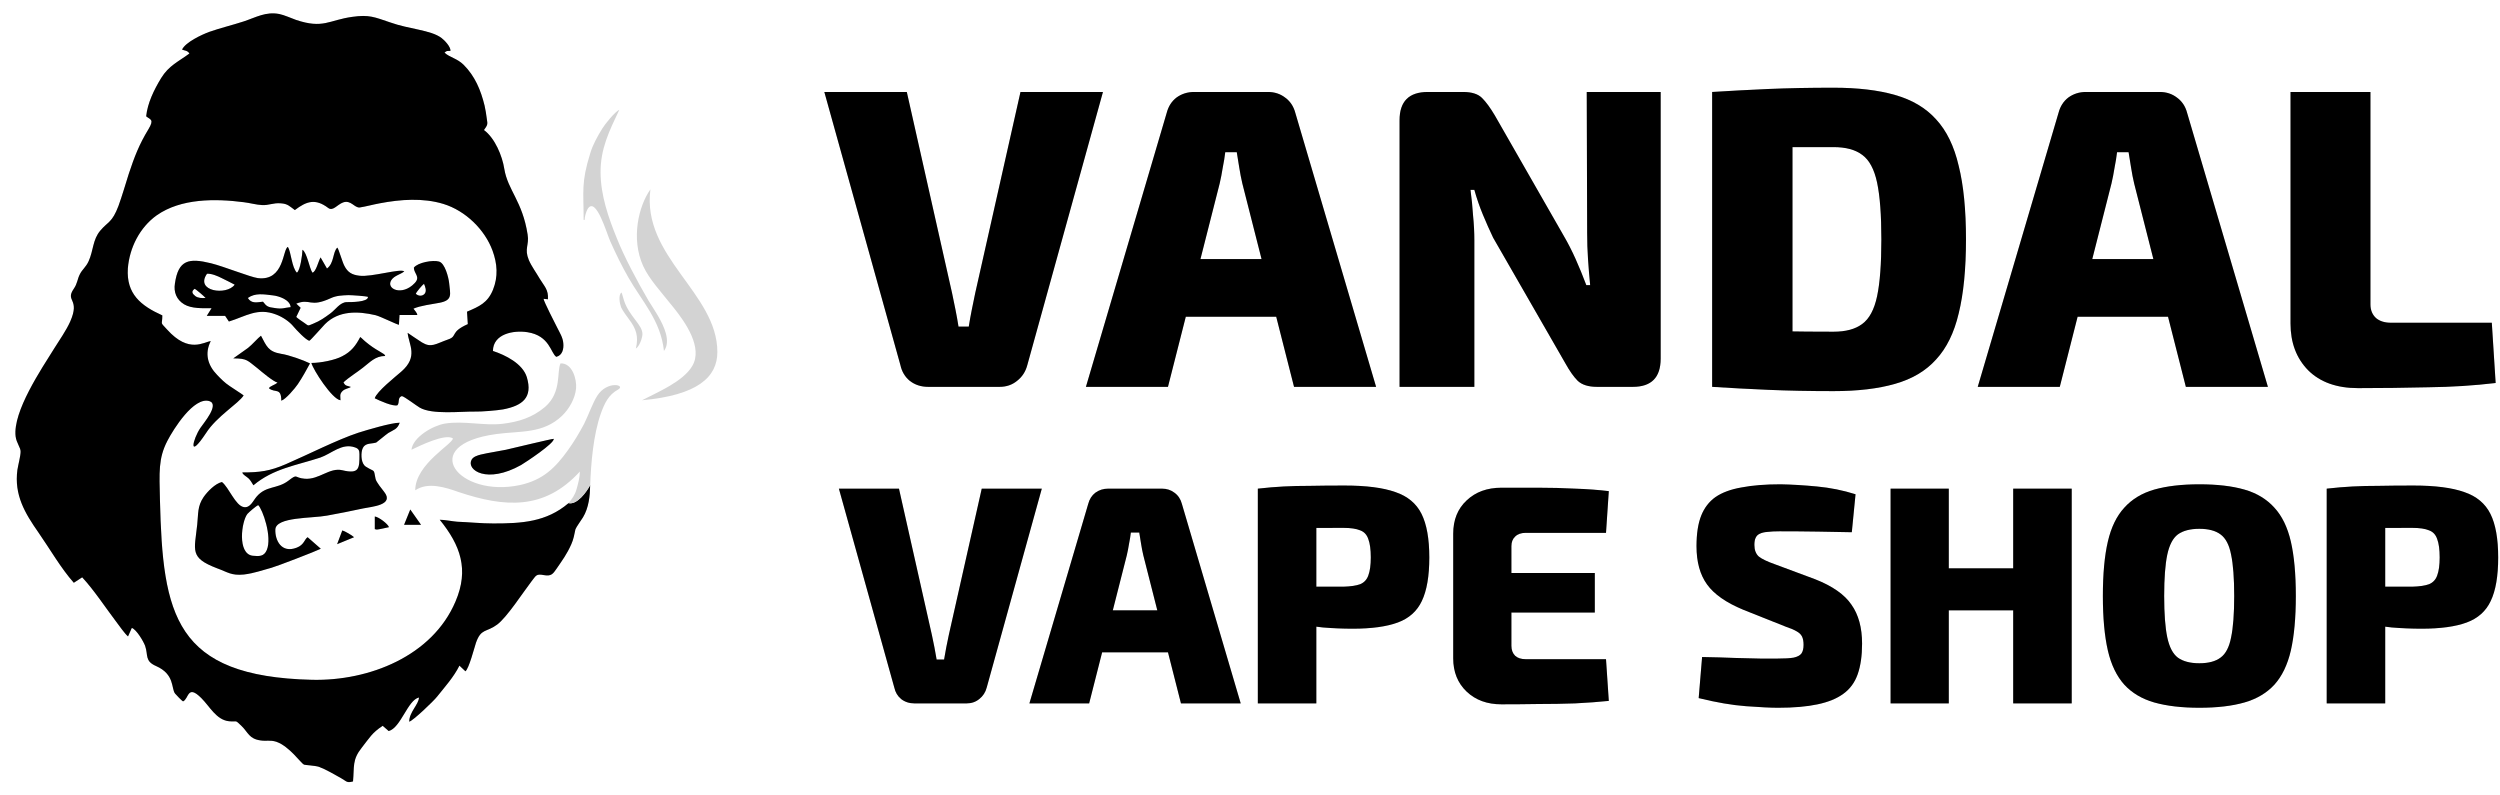 <svg width="176" height="56" viewBox="0 0 176 56" fill="none" xmlns="http://www.w3.org/2000/svg">
<path fill-rule="evenodd" clip-rule="evenodd" d="M41.551 34.15C41.302 34.596 40.647 35.561 40.022 35.424C38.461 36.753 36.728 36.852 34.732 36.852C33.862 36.852 33.034 36.76 32.179 36.729C31.814 36.698 31.295 36.591 30.958 36.591C32.417 38.387 33.034 40.091 32.067 42.348C30.439 46.186 25.991 47.951 21.965 47.859C12.269 47.627 11.459 43.282 11.26 35.193C11.216 33.247 11.138 32.282 11.783 31.036C12.211 30.208 13.651 27.908 14.739 28.238C15.483 28.468 14.304 29.82 14.108 30.126C13.573 30.921 13.214 32.431 14.5 30.495C15.256 29.306 16.793 28.413 17.152 27.838C17.026 27.731 16.381 27.332 16.17 27.178C15.819 26.948 15.566 26.687 15.286 26.395C14.627 25.72 14.388 24.89 14.837 24.015C14.36 24.061 13.308 24.921 11.764 23.201C11.231 22.618 11.428 22.925 11.428 22.204C9.898 21.513 8.888 20.684 9 18.903C9.112 17.46 9.828 16.017 11.034 15.157C12.746 13.96 15.146 13.975 17.166 14.236C17.572 14.282 18.049 14.42 18.443 14.436C18.92 14.467 19.243 14.267 19.762 14.313C20.267 14.344 20.393 14.528 20.757 14.789C21.585 14.16 22.203 13.96 23.101 14.636C23.437 14.897 23.732 14.406 24.152 14.252C24.714 14.053 24.952 14.651 25.331 14.605C25.738 14.544 26.299 14.39 26.734 14.313C28.179 14.037 29.778 13.914 31.224 14.359C32.767 14.835 34.127 16.155 34.675 17.645C35.011 18.566 35.081 19.471 34.703 20.408C34.323 21.329 33.734 21.575 32.878 21.943L32.934 22.818C31.657 23.386 32.233 23.663 31.559 23.893C30.647 24.215 30.367 24.507 29.707 24.108C29.567 24.031 28.725 23.447 28.697 23.432C28.782 24.277 29.469 25.106 28.248 26.165C27.827 26.533 26.523 27.562 26.382 28.038C26.718 28.207 27.672 28.636 27.981 28.529C28.149 28.329 27.967 27.992 28.29 27.884C28.473 27.915 29.314 28.56 29.553 28.698C30.423 29.204 32.443 28.959 33.439 28.974C33.874 28.989 34.982 28.897 35.417 28.821C36.778 28.56 37.522 27.992 37.087 26.549C36.792 25.597 35.586 24.998 34.702 24.707C34.716 23.509 36.133 23.233 37.129 23.386C38.715 23.632 38.771 24.876 39.164 25.121C39.599 25.014 39.697 24.553 39.655 24.154C39.627 23.77 39.402 23.416 39.234 23.079C39.093 22.803 38.28 21.221 38.266 21.037L38.575 21.068C38.616 20.393 38.336 20.178 37.999 19.625C37.761 19.211 37.41 18.735 37.228 18.305C36.892 17.491 37.27 17.261 37.144 16.509C36.779 14.16 35.754 13.407 35.502 11.888C35.362 10.981 34.843 9.723 34.071 9.155C34.31 8.801 34.352 8.801 34.268 8.341C34.226 8.034 34.184 7.727 34.114 7.435C33.847 6.345 33.44 5.363 32.641 4.564C32.178 4.104 31.645 4.042 31.294 3.705C31.476 3.551 31.448 3.598 31.715 3.582C31.729 3.29 31.308 2.845 31.083 2.676C30.339 2.108 28.81 2.062 27.45 1.571C26.355 1.202 25.99 1.018 24.798 1.187C23.142 1.417 22.763 2.046 20.841 1.402C20.505 1.279 19.985 1.049 19.663 0.987C18.709 0.803 18.035 1.218 17.151 1.51C16.352 1.771 15.51 1.97 14.724 2.247C14.191 2.446 13.069 2.968 12.816 3.49C12.97 3.567 13.195 3.536 13.335 3.767C12.549 4.35 11.89 4.611 11.342 5.501C10.838 6.331 10.389 7.251 10.29 8.188C10.585 8.434 10.88 8.388 10.444 9.109C9.799 10.168 9.462 11.043 9.07 12.226C8.831 12.978 8.607 13.761 8.34 14.498C7.891 15.68 7.61 15.587 7.063 16.233C6.516 16.877 6.586 17.629 6.235 18.398C6.053 18.797 5.786 18.981 5.632 19.288C5.435 19.656 5.464 19.948 5.183 20.347C4.579 21.238 5.66 21.008 4.944 22.635C4.664 23.264 4.187 23.939 3.822 24.523C2.924 25.966 0.89 28.975 1.1 30.725C1.156 31.186 1.465 31.524 1.451 31.8C1.451 32.092 1.282 32.721 1.226 33.074C0.988 34.84 1.745 36.114 2.713 37.496C3.513 38.648 4.285 39.999 5.197 41.027L5.786 40.643C6.614 41.533 7.428 42.777 8.185 43.775C8.382 44.036 8.789 44.619 9.013 44.803L9.28 44.204C9.603 44.312 10.107 45.156 10.22 45.479C10.444 46.139 10.178 46.538 10.991 46.891C12.31 47.475 12.044 48.457 12.324 48.826C12.366 48.887 12.829 49.363 12.886 49.378C13.306 49.194 13.18 48.15 14.176 49.148C14.765 49.731 15.228 50.684 16.126 50.776C16.757 50.837 16.505 50.638 16.995 51.098C17.473 51.558 17.529 52.019 18.356 52.127C18.749 52.188 19.016 52.081 19.451 52.219C20.377 52.541 21.176 53.723 21.401 53.831C21.457 53.861 22.159 53.892 22.453 53.984C22.986 54.184 23.506 54.506 24.011 54.782C24.417 55.012 24.403 55.135 24.852 55.012C24.95 53.969 24.782 53.492 25.47 52.633C26.003 51.958 26.186 51.589 26.943 51.097L27.364 51.466C28.22 51.236 28.697 49.286 29.496 49.102C29.482 49.593 28.809 50.13 28.809 50.806C29.076 50.744 30.535 49.347 30.773 49.04C31.334 48.334 31.938 47.673 32.344 46.86L32.766 47.259C33.018 47.059 33.383 45.631 33.509 45.248C33.874 44.219 34.225 44.542 34.996 43.973C35.684 43.467 36.834 41.686 37.424 40.918C37.746 40.519 37.733 40.381 38.294 40.488C38.799 40.58 38.925 40.411 39.177 40.043C39.598 39.428 39.907 39.014 40.216 38.323C40.37 37.985 40.44 37.617 40.51 37.264C40.552 37.126 40.931 36.603 41.043 36.419C41.45 35.744 41.535 34.915 41.548 34.147L41.551 34.15ZM21.922 25.552C22.034 26.013 23.381 28.116 23.971 28.178C23.971 27.917 23.886 27.748 24.111 27.533C24.294 27.349 24.561 27.349 24.7 27.241C24.406 27.134 24.321 27.195 24.181 26.919C24.532 26.581 25.135 26.213 25.542 25.89C26.047 25.506 26.412 25.061 27.114 25.061C27.099 24.938 27.002 24.923 26.693 24.723C26.37 24.539 26.075 24.339 25.781 24.094C25.654 24.002 25.472 23.802 25.36 23.726C25.051 24.324 24.729 24.754 24.097 25.076C23.592 25.352 22.567 25.552 21.922 25.552ZM16.422 25.23C17.418 25.23 17.418 25.383 18.12 25.921C18.415 26.167 19.229 26.858 19.537 26.935C19.327 27.119 18.99 27.181 18.934 27.334C19.355 27.687 19.803 27.257 19.803 28.209C20.112 28.117 20.771 27.334 20.968 27.043C21.319 26.52 21.543 26.091 21.824 25.584C21.361 25.354 20.323 24.985 19.79 24.909C18.878 24.755 18.766 24.371 18.373 23.634C18.162 23.787 17.756 24.264 17.461 24.494C17.335 24.586 16.437 25.215 16.422 25.231V25.23ZM17.447 20.977C17.966 20.609 18.555 20.716 19.201 20.793C19.636 20.839 20.422 21.1 20.463 21.622C19.986 21.669 19.889 21.776 19.341 21.684C18.878 21.622 18.78 21.592 18.514 21.239C18.078 21.285 17.7 21.392 17.447 20.978L17.447 20.977ZM20.856 22.313L21.165 21.668L20.856 21.376C21.866 20.977 21.782 21.683 23.284 20.992C23.676 20.808 24.084 20.793 24.532 20.777C24.771 20.777 25.725 20.839 25.907 20.9C25.921 21.284 24.658 21.269 24.406 21.269C23.929 21.284 23.62 21.806 23.255 22.067C22.834 22.374 22.54 22.589 22.049 22.788C21.628 22.957 21.754 22.957 21.417 22.727C21.319 22.666 20.898 22.374 20.856 22.313ZM29.274 20.685C29.303 20.562 29.737 20.056 29.85 19.979C29.934 20.178 30.06 20.485 29.892 20.685C29.724 20.869 29.457 20.854 29.274 20.685ZM13.701 20.332C13.799 20.363 14.402 20.885 14.473 20.977C14.22 20.992 13.94 20.992 13.743 20.839C13.532 20.67 13.448 20.517 13.701 20.333V20.332ZM14.571 19.273C14.88 19.242 15.343 19.442 15.61 19.58C15.904 19.734 16.255 19.887 16.522 20.04C15.96 20.823 13.702 20.516 14.572 19.273H14.571ZM14.894 21.699L14.558 22.236H15.848L16.115 22.635C17.308 22.267 18.135 21.638 19.441 22.144C19.89 22.313 20.38 22.635 20.675 23.003C20.843 23.203 21.559 23.971 21.784 23.986C21.868 23.955 22.71 22.988 22.878 22.819C23.846 21.852 25.193 21.898 26.442 22.19C26.835 22.297 27.901 22.835 28.084 22.865L28.126 22.174H29.374C29.388 22.051 29.178 21.836 29.107 21.729C29.599 21.514 30.384 21.422 30.945 21.315C31.899 21.131 31.689 20.701 31.619 19.918C31.577 19.534 31.324 18.521 30.903 18.413C30.482 18.29 29.416 18.474 29.136 18.843C29.136 19.258 29.627 19.488 29.192 19.933C28.308 20.869 27.143 20.347 27.55 19.718C27.761 19.396 28.209 19.319 28.462 19.104C28.168 18.889 26.161 19.518 25.306 19.411C24.787 19.35 24.478 19.181 24.239 18.705C24.099 18.444 23.847 17.538 23.748 17.43C23.412 17.752 23.538 18.52 23.019 18.904L22.569 18.121C22.415 18.382 22.246 19.149 21.994 19.195C21.784 18.903 21.615 17.783 21.293 17.583C21.293 17.89 21.139 19.042 20.901 19.195C20.536 18.827 20.494 17.737 20.269 17.383C19.89 17.521 20.031 19.809 18.151 19.579C17.603 19.502 15.78 18.765 14.854 18.534C13.296 18.151 12.552 18.289 12.314 19.962C12.216 20.561 12.426 21.098 12.959 21.421C13.492 21.743 14.292 21.697 14.895 21.697L14.894 21.699ZM23.733 38.31L24.926 37.819C24.8 37.696 24.252 37.374 24.098 37.343L23.733 38.31ZM26.385 37.251L26.526 37.282C26.638 37.282 27.241 37.144 27.382 37.113C27.326 36.898 26.666 36.392 26.386 36.361V37.251H26.385ZM28.448 36.944H29.64L28.883 35.869L28.448 36.944ZM18.178 35.562C18.486 35.854 19.174 37.788 18.781 38.725C18.584 39.185 18.248 39.17 17.785 39.124C16.691 38.986 16.999 36.698 17.42 36.176C17.547 36.038 18.024 35.624 18.178 35.562ZM17.055 33.259C17.097 33.428 17.364 33.551 17.491 33.673C17.617 33.781 17.757 34.027 17.841 34.165C19.244 32.982 20.858 32.768 22.542 32.215C23.341 31.939 24.071 31.171 24.983 31.494C25.263 31.585 25.306 31.724 25.306 31.985C25.306 32.967 25.306 33.397 24.099 33.105C23.201 32.89 22.471 33.781 21.461 33.704C20.675 33.643 20.998 33.305 20.283 33.857C19.497 34.44 18.74 34.179 18.066 34.962C17.814 35.255 17.617 35.776 17.168 35.7C16.579 35.608 16.116 34.318 15.625 33.934C15.148 34.041 14.601 34.609 14.334 34.993C13.885 35.654 13.969 36.176 13.885 36.928C13.688 38.77 13.338 39.261 15.26 39.999C16.031 40.275 16.27 40.536 17.182 40.444C17.912 40.352 18.43 40.152 19.118 39.968C19.511 39.861 22.219 38.816 22.584 38.632L21.657 37.819C21.433 37.957 21.419 38.356 20.886 38.556C19.82 38.97 19.357 38.049 19.384 37.281C19.412 36.376 21.98 36.498 23.018 36.299C23.874 36.145 24.716 35.977 25.571 35.792C26.16 35.669 27.788 35.562 27.044 34.626C26.89 34.426 26.497 33.95 26.441 33.72C26.287 32.952 26.427 33.274 25.767 32.86C25.431 32.66 25.402 32.047 25.487 31.693C25.641 31.14 26.062 31.279 26.483 31.156C26.539 31.125 27.156 30.603 27.339 30.481C27.718 30.25 27.97 30.235 28.139 29.759C27.549 29.759 25.852 30.266 25.221 30.466C23.733 30.957 21.657 32.016 20.128 32.676C18.991 33.168 18.29 33.26 17.055 33.26L17.055 33.259ZM38.984 30.895C38.872 30.88 36.038 31.57 35.617 31.663C35.028 31.785 34.439 31.862 33.849 32.001C33.611 32.062 33.302 32.154 33.19 32.385C32.839 33.091 34.27 34.089 36.683 32.738C37.02 32.538 39.041 31.202 38.984 30.895Z" fill="black"/>
<path fill-rule="evenodd" clip-rule="evenodd" d="M41.551 34.15C41.302 34.596 40.647 35.561 40.022 35.424C38.461 36.753 36.728 36.852 34.732 36.852C33.862 36.852 33.034 36.76 32.179 36.729C31.814 36.698 31.295 36.591 30.958 36.591C32.417 38.387 33.034 40.091 32.067 42.348C30.439 46.186 25.991 47.951 21.965 47.859C12.269 47.627 11.459 43.282 11.26 35.193C11.216 33.247 11.138 32.282 11.783 31.036C12.211 30.208 13.651 27.908 14.739 28.238C15.483 28.468 14.304 29.82 14.108 30.126C13.573 30.921 13.214 32.431 14.5 30.495C15.256 29.306 16.793 28.413 17.152 27.838C17.026 27.731 16.381 27.332 16.17 27.178C15.819 26.948 15.566 26.687 15.286 26.395C14.627 25.72 14.388 24.89 14.837 24.015C14.36 24.061 13.308 24.921 11.764 23.201C11.231 22.618 11.428 22.925 11.428 22.204C9.898 21.513 8.888 20.684 9 18.903C9.112 17.46 9.828 16.017 11.034 15.157C12.746 13.96 15.146 13.975 17.166 14.236C17.572 14.282 18.049 14.42 18.443 14.436C18.92 14.467 19.243 14.267 19.762 14.313C20.267 14.344 20.393 14.528 20.757 14.789C21.585 14.16 22.203 13.96 23.101 14.636C23.437 14.897 23.732 14.406 24.152 14.252C24.714 14.053 24.952 14.651 25.331 14.605C25.738 14.544 26.299 14.39 26.734 14.313C28.179 14.037 29.778 13.914 31.224 14.359C32.767 14.835 34.127 16.155 34.675 17.645C35.011 18.566 35.081 19.471 34.703 20.408C34.323 21.329 33.734 21.575 32.878 21.943L32.934 22.818C31.657 23.386 32.233 23.663 31.559 23.893C30.647 24.215 30.367 24.507 29.707 24.108C29.567 24.031 28.725 23.447 28.697 23.432C28.782 24.277 29.469 25.106 28.248 26.165C27.827 26.533 26.523 27.562 26.382 28.038C26.718 28.207 27.672 28.636 27.981 28.529C28.149 28.329 27.967 27.992 28.29 27.884C28.473 27.915 29.314 28.56 29.553 28.698C30.423 29.204 32.443 28.959 33.439 28.974C33.874 28.989 34.982 28.897 35.417 28.821C36.778 28.56 37.522 27.992 37.087 26.549C36.792 25.597 35.586 24.998 34.702 24.707C34.716 23.509 36.133 23.233 37.129 23.386C38.715 23.632 38.771 24.876 39.164 25.121C39.599 25.014 39.697 24.553 39.655 24.154C39.627 23.77 39.402 23.416 39.234 23.079C39.093 22.803 38.28 21.221 38.266 21.037L38.575 21.068C38.616 20.393 38.336 20.178 37.999 19.625C37.761 19.211 37.41 18.735 37.228 18.305C36.892 17.491 37.27 17.261 37.144 16.509C36.779 14.16 35.754 13.407 35.502 11.888C35.362 10.981 34.843 9.723 34.071 9.155C34.31 8.801 34.352 8.801 34.268 8.341C34.226 8.034 34.184 7.727 34.114 7.435C33.847 6.345 33.44 5.363 32.641 4.564C32.178 4.104 31.645 4.042 31.294 3.705C31.476 3.551 31.448 3.598 31.715 3.582C31.729 3.29 31.308 2.845 31.083 2.676C30.339 2.108 28.81 2.062 27.45 1.571C26.355 1.202 25.99 1.018 24.798 1.187C23.142 1.417 22.763 2.046 20.841 1.402C20.505 1.279 19.985 1.049 19.663 0.987C18.709 0.803 18.035 1.218 17.151 1.51C16.352 1.771 15.51 1.97 14.724 2.247C14.191 2.446 13.069 2.968 12.816 3.49C12.97 3.567 13.195 3.536 13.335 3.767C12.549 4.35 11.89 4.611 11.342 5.501C10.838 6.331 10.389 7.251 10.29 8.188C10.585 8.434 10.88 8.388 10.444 9.109C9.799 10.168 9.462 11.043 9.07 12.226C8.831 12.978 8.607 13.761 8.34 14.498C7.891 15.68 7.61 15.587 7.063 16.233C6.516 16.877 6.586 17.629 6.235 18.398C6.053 18.797 5.786 18.981 5.632 19.288C5.435 19.656 5.464 19.948 5.183 20.347C4.579 21.238 5.66 21.008 4.944 22.635C4.664 23.264 4.187 23.939 3.822 24.523C2.924 25.966 0.89 28.975 1.1 30.725C1.156 31.186 1.465 31.524 1.451 31.8C1.451 32.092 1.282 32.721 1.226 33.074C0.988 34.84 1.745 36.114 2.713 37.496C3.513 38.648 4.285 39.999 5.197 41.027L5.786 40.643C6.614 41.533 7.428 42.777 8.185 43.775C8.382 44.036 8.789 44.619 9.013 44.803L9.28 44.204C9.603 44.312 10.107 45.156 10.22 45.479C10.444 46.139 10.178 46.538 10.991 46.891C12.31 47.475 12.044 48.457 12.324 48.826C12.366 48.887 12.829 49.363 12.886 49.378C13.306 49.194 13.18 48.15 14.176 49.148C14.765 49.731 15.228 50.684 16.126 50.776C16.757 50.837 16.505 50.638 16.995 51.098C17.473 51.558 17.529 52.019 18.356 52.127C18.749 52.188 19.016 52.081 19.451 52.219C20.377 52.541 21.176 53.723 21.401 53.831C21.457 53.861 22.159 53.892 22.453 53.984C22.986 54.184 23.506 54.506 24.011 54.782C24.417 55.012 24.403 55.135 24.852 55.012C24.95 53.969 24.782 53.492 25.47 52.633C26.003 51.958 26.186 51.589 26.943 51.097L27.364 51.466C28.22 51.236 28.697 49.286 29.496 49.102C29.482 49.593 28.809 50.13 28.809 50.806C29.076 50.744 30.535 49.347 30.773 49.04C31.334 48.334 31.938 47.673 32.344 46.86L32.766 47.259C33.018 47.059 33.383 45.631 33.509 45.248C33.874 44.219 34.225 44.542 34.996 43.973C35.684 43.467 36.834 41.686 37.424 40.918C37.746 40.519 37.733 40.381 38.294 40.488C38.799 40.58 38.925 40.411 39.177 40.043C39.598 39.428 39.907 39.014 40.216 38.323C40.37 37.985 40.44 37.617 40.51 37.264C40.552 37.126 40.931 36.603 41.043 36.419C41.45 35.744 41.535 34.915 41.548 34.147L41.551 34.15ZM21.922 25.552C22.034 26.013 23.381 28.116 23.971 28.178C23.971 27.917 23.886 27.748 24.111 27.533C24.294 27.349 24.561 27.349 24.7 27.241C24.406 27.134 24.321 27.195 24.181 26.919C24.532 26.581 25.135 26.213 25.542 25.89C26.047 25.506 26.412 25.061 27.114 25.061C27.099 24.938 27.002 24.923 26.693 24.723C26.37 24.539 26.075 24.339 25.781 24.094C25.654 24.002 25.472 23.802 25.36 23.726C25.051 24.324 24.729 24.754 24.097 25.076C23.592 25.352 22.567 25.552 21.922 25.552ZM16.422 25.23C17.418 25.23 17.418 25.383 18.12 25.921C18.415 26.167 19.229 26.858 19.537 26.935C19.327 27.119 18.99 27.181 18.934 27.334C19.355 27.687 19.803 27.257 19.803 28.209C20.112 28.117 20.771 27.334 20.968 27.043C21.319 26.52 21.543 26.091 21.824 25.584C21.361 25.354 20.323 24.985 19.79 24.909C18.878 24.755 18.766 24.371 18.373 23.634C18.162 23.787 17.756 24.264 17.461 24.494C17.335 24.586 16.437 25.215 16.422 25.231V25.23ZM17.447 20.977C17.966 20.609 18.555 20.716 19.201 20.793C19.636 20.839 20.422 21.1 20.463 21.622C19.986 21.669 19.889 21.776 19.341 21.684C18.878 21.622 18.78 21.592 18.514 21.239C18.078 21.285 17.7 21.392 17.447 20.978L17.447 20.977ZM20.856 22.313L21.165 21.668L20.856 21.376C21.866 20.977 21.782 21.683 23.284 20.992C23.676 20.808 24.084 20.793 24.532 20.777C24.771 20.777 25.725 20.839 25.907 20.9C25.921 21.284 24.658 21.269 24.406 21.269C23.929 21.284 23.62 21.806 23.255 22.067C22.834 22.374 22.54 22.589 22.049 22.788C21.628 22.957 21.754 22.957 21.417 22.727C21.319 22.666 20.898 22.374 20.856 22.313ZM29.274 20.685C29.303 20.562 29.737 20.056 29.85 19.979C29.934 20.178 30.06 20.485 29.892 20.685C29.724 20.869 29.457 20.854 29.274 20.685ZM13.701 20.332C13.799 20.363 14.402 20.885 14.473 20.977C14.22 20.992 13.94 20.992 13.743 20.839C13.532 20.67 13.448 20.517 13.701 20.333V20.332ZM14.571 19.273C14.88 19.242 15.343 19.442 15.61 19.58C15.904 19.734 16.255 19.887 16.522 20.04C15.96 20.823 13.702 20.516 14.572 19.273H14.571ZM14.894 21.699L14.558 22.236H15.848L16.115 22.635C17.308 22.267 18.135 21.638 19.441 22.144C19.89 22.313 20.38 22.635 20.675 23.003C20.843 23.203 21.559 23.971 21.784 23.986C21.868 23.955 22.71 22.988 22.878 22.819C23.846 21.852 25.193 21.898 26.442 22.19C26.835 22.297 27.901 22.835 28.084 22.865L28.126 22.174H29.374C29.388 22.051 29.178 21.836 29.107 21.729C29.599 21.514 30.384 21.422 30.945 21.315C31.899 21.131 31.689 20.701 31.619 19.918C31.577 19.534 31.324 18.521 30.903 18.413C30.482 18.29 29.416 18.474 29.136 18.843C29.136 19.258 29.627 19.488 29.192 19.933C28.308 20.869 27.143 20.347 27.55 19.718C27.761 19.396 28.209 19.319 28.462 19.104C28.168 18.889 26.161 19.518 25.306 19.411C24.787 19.35 24.478 19.181 24.239 18.705C24.099 18.444 23.847 17.538 23.748 17.43C23.412 17.752 23.538 18.52 23.019 18.904L22.569 18.121C22.415 18.382 22.246 19.149 21.994 19.195C21.784 18.903 21.615 17.783 21.293 17.583C21.293 17.89 21.139 19.042 20.901 19.195C20.536 18.827 20.494 17.737 20.269 17.383C19.89 17.521 20.031 19.809 18.151 19.579C17.603 19.502 15.78 18.765 14.854 18.534C13.296 18.151 12.552 18.289 12.314 19.962C12.216 20.561 12.426 21.098 12.959 21.421C13.492 21.743 14.292 21.697 14.895 21.697L14.894 21.699ZM23.733 38.31L24.926 37.819C24.8 37.696 24.252 37.374 24.098 37.343L23.733 38.31ZM26.385 37.251L26.526 37.282C26.638 37.282 27.241 37.144 27.382 37.113C27.326 36.898 26.666 36.392 26.386 36.361V37.251H26.385ZM28.448 36.944H29.64L28.883 35.869L28.448 36.944ZM18.178 35.562C18.486 35.854 19.174 37.788 18.781 38.725C18.584 39.185 18.248 39.17 17.785 39.124C16.691 38.986 16.999 36.698 17.42 36.176C17.547 36.038 18.024 35.624 18.178 35.562ZM17.055 33.259C17.097 33.428 17.364 33.551 17.491 33.673C17.617 33.781 17.757 34.027 17.841 34.165C19.244 32.982 20.858 32.768 22.542 32.215C23.341 31.939 24.071 31.171 24.983 31.494C25.263 31.585 25.306 31.724 25.306 31.985C25.306 32.967 25.306 33.397 24.099 33.105C23.201 32.89 22.471 33.781 21.461 33.704C20.675 33.643 20.998 33.305 20.283 33.857C19.497 34.44 18.74 34.179 18.066 34.962C17.814 35.255 17.617 35.776 17.168 35.7C16.579 35.608 16.116 34.318 15.625 33.934C15.148 34.041 14.601 34.609 14.334 34.993C13.885 35.654 13.969 36.176 13.885 36.928C13.688 38.77 13.338 39.261 15.26 39.999C16.031 40.275 16.27 40.536 17.182 40.444C17.912 40.352 18.43 40.152 19.118 39.968C19.511 39.861 22.219 38.816 22.584 38.632L21.657 37.819C21.433 37.957 21.419 38.356 20.886 38.556C19.82 38.97 19.357 38.049 19.384 37.281C19.412 36.376 21.98 36.498 23.018 36.299C23.874 36.145 24.716 35.977 25.571 35.792C26.16 35.669 27.788 35.562 27.044 34.626C26.89 34.426 26.497 33.95 26.441 33.72C26.287 32.952 26.427 33.274 25.767 32.86C25.431 32.66 25.402 32.047 25.487 31.693C25.641 31.14 26.062 31.279 26.483 31.156C26.539 31.125 27.156 30.603 27.339 30.481C27.718 30.25 27.97 30.235 28.139 29.759C27.549 29.759 25.852 30.266 25.221 30.466C23.733 30.957 21.657 32.016 20.128 32.676C18.991 33.168 18.29 33.26 17.055 33.26L17.055 33.259ZM38.984 30.895C38.872 30.88 36.038 31.57 35.617 31.663C35.028 31.785 34.439 31.862 33.849 32.001C33.611 32.062 33.302 32.154 33.19 32.385C32.839 33.091 34.27 34.089 36.683 32.738C37.02 32.538 39.041 31.202 38.984 30.895Z" fill="black" fill-opacity="0.2"/>
<path fill-rule="evenodd" clip-rule="evenodd" d="M40.022 35.423C40.625 35.546 41.298 34.656 41.55 34.149C41.606 32.583 41.775 30.602 42.294 29.128C42.547 28.422 42.827 27.793 43.515 27.424C44.09 27.102 42.744 26.764 42.042 27.87C41.706 28.407 41.425 29.236 41.116 29.85C40.779 30.48 40.415 31.094 39.994 31.677C39.082 32.952 38.212 33.796 36.599 34.149C32.291 35.071 29.303 31.324 34.943 30.557C36.627 30.326 38.226 30.557 39.574 29.267C40.079 28.776 40.486 28.054 40.556 27.348C40.612 26.688 40.289 25.552 39.461 25.582C39.181 26.166 39.559 27.609 38.381 28.638C37.497 29.39 36.529 29.697 35.379 29.835C34.074 29.988 32.656 29.605 31.324 29.82C30.482 29.958 29.065 30.772 28.967 31.663C29.514 31.402 31.338 30.496 31.885 30.864C31.871 31.264 29.233 32.676 29.233 34.518C30.131 33.904 31.379 34.318 32.291 34.641C35.518 35.716 38.311 35.946 40.822 33.198C40.822 33.597 40.696 34.074 40.584 34.457C40.471 34.856 40.275 35.117 40.022 35.424L40.022 35.423Z" fill="#D3D3D3"/>
<path fill-rule="evenodd" clip-rule="evenodd" d="M45.199 28.178C49.127 27.824 50.502 26.535 50.502 24.785C50.502 20.624 45.171 18.091 45.789 13.332C44.961 14.498 44.4 16.801 45.283 18.736C45.718 19.672 46.504 20.502 47.43 21.668C48.244 22.682 49.506 24.478 48.734 25.767C48.089 26.873 46.251 27.625 45.199 28.178Z" fill="#D3D3D3"/>
<path fill-rule="evenodd" clip-rule="evenodd" d="M41.088 15.481H41.158C41.158 15.282 41.242 14.944 41.369 14.713C41.958 13.762 42.73 16.494 42.968 17.001C43.375 17.906 43.754 18.689 44.245 19.549C45.213 21.238 46.518 22.573 46.742 24.707C46.995 24.369 46.995 23.94 46.883 23.495C46.658 22.635 45.971 21.683 45.662 21.177C44.848 19.78 43.95 18.091 43.431 16.786C42.828 15.312 42.294 13.761 42.28 12.164C42.266 10.46 42.898 9.217 43.599 7.727C43.276 7.881 42.589 8.741 42.392 9.063C42.056 9.616 41.733 10.184 41.551 10.798C40.905 12.871 41.088 13.454 41.088 15.48V15.481Z" fill="#D3D3D3"/>
<path fill-rule="evenodd" clip-rule="evenodd" d="M44.764 24.538C45.017 24.385 45.213 23.817 45.227 23.541C45.255 22.88 44.315 22.297 43.936 21.176C43.894 21.069 43.796 20.654 43.754 20.593C43.515 20.762 43.627 21.376 43.726 21.637C43.852 21.898 44.105 22.236 44.273 22.467C44.778 23.127 44.975 23.679 44.764 24.539L44.764 24.538Z" fill="#D3D3D3"/>
<path d="M166.879 6.475V21.427C166.879 21.828 167.01 22.149 167.27 22.39C167.531 22.611 167.882 22.721 168.323 22.721H175.423L175.694 26.963C174.19 27.143 172.605 27.244 170.941 27.264C169.276 27.304 167.631 27.324 166.007 27.324C164.503 27.324 163.329 26.903 162.487 26.06C161.665 25.218 161.253 24.125 161.253 22.781V6.475H166.879Z" fill="black"/>
<path d="M166.879 6.475V21.427C166.879 21.828 167.01 22.149 167.27 22.39C167.531 22.611 167.882 22.721 168.323 22.721H175.423L175.694 26.963C174.19 27.143 172.605 27.244 170.941 27.264C169.276 27.304 167.631 27.324 166.007 27.324C164.503 27.324 163.329 26.903 162.487 26.06C161.665 25.218 161.253 24.125 161.253 22.781V6.475H166.879Z" fill="black" fill-opacity="0.2"/>
<path d="M152.049 6.475C152.51 6.475 152.911 6.606 153.252 6.866C153.613 7.127 153.854 7.488 153.974 7.949L159.66 27.234H153.884L150.244 12.913C150.163 12.572 150.093 12.211 150.033 11.83C149.973 11.429 149.913 11.058 149.853 10.717H149.04C149 11.058 148.94 11.429 148.86 11.83C148.8 12.211 148.729 12.572 148.649 12.913L145.009 27.234H139.233L144.919 7.949C145.039 7.488 145.27 7.127 145.611 6.866C145.972 6.606 146.383 6.475 146.844 6.475H152.049ZM154.907 18.238V22.3H143.986V18.238H154.907Z" fill="black"/>
<path d="M152.049 6.475C152.51 6.475 152.911 6.606 153.252 6.866C153.613 7.127 153.854 7.488 153.974 7.949L159.66 27.234H153.884L150.244 12.913C150.163 12.572 150.093 12.211 150.033 11.83C149.973 11.429 149.913 11.058 149.853 10.717H149.04C149 11.058 148.94 11.429 148.86 11.83C148.8 12.211 148.729 12.572 148.649 12.913L145.009 27.234H139.233L144.919 7.949C145.039 7.488 145.27 7.127 145.611 6.866C145.972 6.606 146.383 6.475 146.844 6.475H152.049ZM154.907 18.238V22.3H143.986V18.238H154.907Z" fill="black" fill-opacity="0.2"/>
<path d="M129.079 6.175C130.783 6.175 132.227 6.345 133.411 6.686C134.614 7.027 135.577 7.599 136.299 8.401C137.041 9.203 137.573 10.296 137.893 11.68C138.234 13.044 138.405 14.769 138.405 16.855C138.405 18.94 138.234 20.675 137.893 22.059C137.573 23.423 137.041 24.506 136.299 25.308C135.577 26.111 134.614 26.682 133.411 27.023C132.227 27.364 130.783 27.535 129.079 27.535C127.414 27.535 125.88 27.505 124.476 27.444C123.092 27.384 121.778 27.314 120.535 27.234L122.851 23.172C123.573 23.233 124.466 23.283 125.529 23.323C126.592 23.343 127.775 23.353 129.079 23.353C129.941 23.353 130.613 23.172 131.094 22.811C131.596 22.45 131.947 21.798 132.147 20.856C132.348 19.913 132.448 18.579 132.448 16.855C132.448 15.13 132.348 13.796 132.147 12.853C131.947 11.911 131.596 11.259 131.094 10.898C130.613 10.537 129.941 10.356 129.079 10.356C127.855 10.356 126.762 10.356 125.799 10.356C124.857 10.356 123.944 10.356 123.062 10.356L120.535 6.475C121.798 6.395 123.112 6.325 124.476 6.265C125.86 6.205 127.394 6.175 129.079 6.175ZM126.191 6.475V27.234H120.535V6.475H126.191Z" fill="black"/>
<path d="M129.079 6.175C130.783 6.175 132.227 6.345 133.411 6.686C134.614 7.027 135.577 7.599 136.299 8.401C137.041 9.203 137.573 10.296 137.893 11.68C138.234 13.044 138.405 14.769 138.405 16.855C138.405 18.94 138.234 20.675 137.893 22.059C137.573 23.423 137.041 24.506 136.299 25.308C135.577 26.111 134.614 26.682 133.411 27.023C132.227 27.364 130.783 27.535 129.079 27.535C127.414 27.535 125.88 27.505 124.476 27.444C123.092 27.384 121.778 27.314 120.535 27.234L122.851 23.172C123.573 23.233 124.466 23.283 125.529 23.323C126.592 23.343 127.775 23.353 129.079 23.353C129.941 23.353 130.613 23.172 131.094 22.811C131.596 22.45 131.947 21.798 132.147 20.856C132.348 19.913 132.448 18.579 132.448 16.855C132.448 15.13 132.348 13.796 132.147 12.853C131.947 11.911 131.596 11.259 131.094 10.898C130.613 10.537 129.941 10.356 129.079 10.356C127.855 10.356 126.762 10.356 125.799 10.356C124.857 10.356 123.944 10.356 123.062 10.356L120.535 6.475C121.798 6.395 123.112 6.325 124.476 6.265C125.86 6.205 127.394 6.175 129.079 6.175ZM126.191 6.475V27.234H120.535V6.475H126.191Z" fill="black" fill-opacity="0.2"/>
<path d="M116.911 6.475V25.248C116.911 26.572 116.259 27.234 114.955 27.234H112.428C111.826 27.234 111.375 27.093 111.074 26.812C110.793 26.532 110.503 26.121 110.202 25.579L105.117 16.734C104.877 16.233 104.636 15.691 104.395 15.11C104.155 14.528 103.954 13.946 103.794 13.365H103.523C103.603 13.946 103.663 14.548 103.703 15.17C103.764 15.771 103.794 16.353 103.794 16.915V27.234H98.529V8.461C98.529 7.137 99.191 6.475 100.514 6.475H103.011C103.613 6.475 104.054 6.616 104.335 6.897C104.616 7.177 104.917 7.588 105.238 8.13L110.111 16.644C110.392 17.125 110.663 17.657 110.924 18.238C111.184 18.82 111.435 19.432 111.676 20.074H111.947C111.886 19.452 111.836 18.84 111.796 18.238C111.756 17.637 111.736 17.035 111.736 16.433L111.706 6.475H116.911Z" fill="black"/>
<path d="M116.911 6.475V25.248C116.911 26.572 116.259 27.234 114.955 27.234H112.428C111.826 27.234 111.375 27.093 111.074 26.812C110.793 26.532 110.503 26.121 110.202 25.579L105.117 16.734C104.877 16.233 104.636 15.691 104.395 15.11C104.155 14.528 103.954 13.946 103.794 13.365H103.523C103.603 13.946 103.663 14.548 103.703 15.17C103.764 15.771 103.794 16.353 103.794 16.915V27.234H98.529V8.461C98.529 7.137 99.191 6.475 100.514 6.475H103.011C103.613 6.475 104.054 6.616 104.335 6.897C104.616 7.177 104.917 7.588 105.238 8.13L110.111 16.644C110.392 17.125 110.663 17.657 110.924 18.238C111.184 18.82 111.435 19.432 111.676 20.074H111.947C111.886 19.452 111.836 18.84 111.796 18.238C111.756 17.637 111.736 17.035 111.736 16.433L111.706 6.475H116.911Z" fill="black" fill-opacity="0.2"/>
<path d="M89.265 6.475C89.727 6.475 90.128 6.606 90.469 6.866C90.83 7.127 91.07 7.488 91.191 7.949L96.877 27.234H91.1L87.46 12.913C87.38 12.572 87.31 12.211 87.249 11.83C87.189 11.429 87.129 11.058 87.069 10.717H86.257C86.217 11.058 86.156 11.429 86.076 11.83C86.016 12.211 85.946 12.572 85.866 12.913L82.225 27.234H76.449L82.135 7.949C82.255 7.488 82.486 7.127 82.827 6.866C83.188 6.606 83.599 6.475 84.061 6.475H89.265ZM92.123 18.238V22.3H81.203V18.238H92.123Z" fill="black"/>
<path d="M89.265 6.475C89.727 6.475 90.128 6.606 90.469 6.866C90.83 7.127 91.07 7.488 91.191 7.949L96.877 27.234H91.1L87.46 12.913C87.38 12.572 87.31 12.211 87.249 11.83C87.189 11.429 87.129 11.058 87.069 10.717H86.257C86.217 11.058 86.156 11.429 86.076 11.83C86.016 12.211 85.946 12.572 85.866 12.913L82.225 27.234H76.449L82.135 7.949C82.255 7.488 82.486 7.127 82.827 6.866C83.188 6.606 83.599 6.475 84.061 6.475H89.265ZM92.123 18.238V22.3H81.203V18.238H92.123Z" fill="black" fill-opacity="0.2"/>
<path d="M77.648 6.475L72.323 25.699C72.203 26.161 71.962 26.532 71.601 26.812C71.26 27.093 70.849 27.234 70.368 27.234H65.343C64.842 27.234 64.411 27.093 64.05 26.812C63.709 26.532 63.488 26.161 63.388 25.699L58.033 6.475H63.839L67.028 20.645C67.108 21.026 67.189 21.417 67.269 21.819C67.349 22.22 67.419 22.611 67.479 22.992H68.201C68.262 22.611 68.332 22.22 68.412 21.819C68.492 21.417 68.573 21.026 68.653 20.645L71.842 6.475H77.648Z" fill="black"/>
<path d="M77.648 6.475L72.323 25.699C72.203 26.161 71.962 26.532 71.601 26.812C71.26 27.093 70.849 27.234 70.368 27.234H65.343C64.842 27.234 64.411 27.093 64.05 26.812C63.709 26.532 63.488 26.161 63.388 25.699L58.033 6.475H63.839L67.028 20.645C67.108 21.026 67.189 21.417 67.269 21.819C67.349 22.22 67.419 22.611 67.479 22.992H68.201C68.262 22.611 68.332 22.22 68.412 21.819C68.492 21.417 68.573 21.026 68.653 20.645L71.842 6.475H77.648Z" fill="black" fill-opacity="0.2"/>
<path d="M169.913 34.182C171.432 34.182 172.622 34.335 173.484 34.642C174.346 34.934 174.959 35.445 175.325 36.176C175.69 36.906 175.872 37.928 175.872 39.243C175.872 40.558 175.697 41.58 175.346 42.31C175.011 43.026 174.448 43.53 173.659 43.822C172.871 44.114 171.812 44.26 170.483 44.26C169.781 44.26 169.08 44.231 168.379 44.173C167.693 44.1 167.05 44.012 166.451 43.91C165.852 43.793 165.341 43.676 164.918 43.559C164.494 43.428 164.202 43.318 164.041 43.23L164.107 41.303C165.012 41.303 165.955 41.303 166.933 41.303C167.912 41.303 168.876 41.303 169.825 41.303C170.336 41.288 170.731 41.23 171.008 41.127C171.286 41.01 171.476 40.806 171.578 40.514C171.695 40.207 171.753 39.783 171.753 39.243C171.753 38.688 171.695 38.257 171.578 37.95C171.476 37.644 171.286 37.439 171.008 37.337C170.731 37.22 170.336 37.162 169.825 37.162C168.408 37.162 167.196 37.169 166.188 37.184C165.18 37.198 164.494 37.227 164.129 37.271L163.8 34.401C164.443 34.328 165.049 34.277 165.619 34.248C166.188 34.218 166.809 34.204 167.481 34.204C168.153 34.189 168.964 34.182 169.913 34.182ZM167.919 34.401V49.519H163.8V34.401H167.919Z" fill="black"/>
<path d="M169.913 34.182C171.432 34.182 172.622 34.335 173.484 34.642C174.346 34.934 174.959 35.445 175.325 36.176C175.69 36.906 175.872 37.928 175.872 39.243C175.872 40.558 175.697 41.58 175.346 42.31C175.011 43.026 174.448 43.53 173.659 43.822C172.871 44.114 171.812 44.26 170.483 44.26C169.781 44.26 169.08 44.231 168.379 44.173C167.693 44.1 167.05 44.012 166.451 43.91C165.852 43.793 165.341 43.676 164.918 43.559C164.494 43.428 164.202 43.318 164.041 43.23L164.107 41.303C165.012 41.303 165.955 41.303 166.933 41.303C167.912 41.303 168.876 41.303 169.825 41.303C170.336 41.288 170.731 41.23 171.008 41.127C171.286 41.01 171.476 40.806 171.578 40.514C171.695 40.207 171.753 39.783 171.753 39.243C171.753 38.688 171.695 38.257 171.578 37.95C171.476 37.644 171.286 37.439 171.008 37.337C170.731 37.22 170.336 37.162 169.825 37.162C168.408 37.162 167.196 37.169 166.188 37.184C165.18 37.198 164.494 37.227 164.129 37.271L163.8 34.401C164.443 34.328 165.049 34.277 165.619 34.248C166.188 34.218 166.809 34.204 167.481 34.204C168.153 34.189 168.964 34.182 169.913 34.182ZM167.919 34.401V49.519H163.8V34.401H167.919Z" fill="black" fill-opacity="0.2"/>
<path d="M154.834 34.095C156.09 34.095 157.149 34.219 158.011 34.467C158.873 34.715 159.574 35.139 160.114 35.738C160.655 36.322 161.042 37.118 161.276 38.126C161.509 39.134 161.626 40.412 161.626 41.96C161.626 43.494 161.509 44.772 161.276 45.794C161.042 46.802 160.655 47.605 160.114 48.204C159.574 48.788 158.873 49.205 158.011 49.453C157.149 49.701 156.09 49.826 154.834 49.826C153.593 49.826 152.534 49.701 151.657 49.453C150.796 49.205 150.094 48.788 149.554 48.204C149.014 47.605 148.626 46.802 148.393 45.794C148.159 44.772 148.042 43.494 148.042 41.96C148.042 40.412 148.159 39.134 148.393 38.126C148.626 37.118 149.014 36.322 149.554 35.738C150.094 35.139 150.796 34.715 151.657 34.467C152.534 34.219 153.593 34.095 154.834 34.095ZM154.834 37.228C154.191 37.228 153.688 37.359 153.322 37.622C152.972 37.885 152.724 38.36 152.577 39.046C152.431 39.733 152.358 40.704 152.358 41.96C152.358 43.216 152.431 44.188 152.577 44.874C152.724 45.56 152.972 46.035 153.322 46.298C153.688 46.561 154.191 46.693 154.834 46.693C155.477 46.693 155.973 46.561 156.324 46.298C156.689 46.035 156.937 45.56 157.069 44.874C157.215 44.188 157.288 43.216 157.288 41.96C157.288 40.704 157.215 39.733 157.069 39.046C156.937 38.36 156.689 37.885 156.324 37.622C155.973 37.359 155.477 37.228 154.834 37.228Z" fill="black"/>
<path d="M154.834 34.095C156.09 34.095 157.149 34.219 158.011 34.467C158.873 34.715 159.574 35.139 160.114 35.738C160.655 36.322 161.042 37.118 161.276 38.126C161.509 39.134 161.626 40.412 161.626 41.96C161.626 43.494 161.509 44.772 161.276 45.794C161.042 46.802 160.655 47.605 160.114 48.204C159.574 48.788 158.873 49.205 158.011 49.453C157.149 49.701 156.09 49.826 154.834 49.826C153.593 49.826 152.534 49.701 151.657 49.453C150.796 49.205 150.094 48.788 149.554 48.204C149.014 47.605 148.626 46.802 148.393 45.794C148.159 44.772 148.042 43.494 148.042 41.96C148.042 40.412 148.159 39.134 148.393 38.126C148.626 37.118 149.014 36.322 149.554 35.738C150.094 35.139 150.796 34.715 151.657 34.467C152.534 34.219 153.593 34.095 154.834 34.095ZM154.834 37.228C154.191 37.228 153.688 37.359 153.322 37.622C152.972 37.885 152.724 38.36 152.577 39.046C152.431 39.733 152.358 40.704 152.358 41.96C152.358 43.216 152.431 44.188 152.577 44.874C152.724 45.56 152.972 46.035 153.322 46.298C153.688 46.561 154.191 46.693 154.834 46.693C155.477 46.693 155.973 46.561 156.324 46.298C156.689 46.035 156.937 45.56 157.069 44.874C157.215 44.188 157.288 43.216 157.288 41.96C157.288 40.704 157.215 39.733 157.069 39.046C156.937 38.36 156.689 37.885 156.324 37.622C155.973 37.359 155.477 37.228 154.834 37.228Z" fill="black" fill-opacity="0.2"/>
<path d="M137.194 34.401V49.519H133.097V34.401H137.194ZM141.97 40.01V42.968H137.019V40.01H141.97ZM145.848 34.401V49.519H141.729V34.401H145.848Z" fill="black"/>
<path d="M137.194 34.401V49.519H133.097V34.401H137.194ZM141.97 40.01V42.968H137.019V40.01H141.97ZM145.848 34.401V49.519H141.729V34.401H145.848Z" fill="black" fill-opacity="0.2"/>
<path d="M125.349 34.095C126.124 34.109 126.978 34.16 127.913 34.248C128.848 34.336 129.753 34.518 130.63 34.796L130.367 37.469C129.724 37.454 128.935 37.439 128 37.425C127.08 37.41 126.175 37.403 125.284 37.403C124.948 37.403 124.663 37.417 124.429 37.447C124.21 37.461 124.028 37.505 123.881 37.578C123.75 37.637 123.655 37.732 123.597 37.863C123.538 37.98 123.509 38.148 123.509 38.367C123.509 38.718 123.611 38.988 123.816 39.178C124.035 39.353 124.415 39.535 124.955 39.725L127.781 40.777C129.008 41.259 129.863 41.858 130.345 42.574C130.841 43.275 131.09 44.188 131.09 45.312C131.09 46.159 130.987 46.875 130.783 47.459C130.578 48.044 130.242 48.504 129.775 48.84C129.322 49.176 128.716 49.424 127.957 49.585C127.212 49.745 126.284 49.826 125.174 49.826C124.663 49.826 123.911 49.789 122.917 49.716C121.939 49.643 120.829 49.453 119.587 49.146L119.828 46.254C120.705 46.269 121.479 46.291 122.151 46.32C122.837 46.335 123.429 46.349 123.925 46.364C124.436 46.364 124.838 46.364 125.13 46.364C125.627 46.364 126.007 46.342 126.27 46.298C126.532 46.24 126.715 46.145 126.817 46.013C126.92 45.867 126.971 45.663 126.971 45.4C126.971 45.152 126.934 44.954 126.861 44.808C126.788 44.662 126.657 44.538 126.467 44.436C126.291 44.334 126.05 44.231 125.744 44.129L122.72 42.924C121.523 42.428 120.675 41.836 120.179 41.149C119.682 40.463 119.434 39.565 119.434 38.455C119.434 37.578 119.543 36.862 119.762 36.307C119.982 35.752 120.318 35.314 120.77 34.993C121.238 34.672 121.851 34.445 122.611 34.314C123.37 34.168 124.283 34.095 125.349 34.095Z" fill="black"/>
<path d="M125.349 34.095C126.124 34.109 126.978 34.16 127.913 34.248C128.848 34.336 129.753 34.518 130.63 34.796L130.367 37.469C129.724 37.454 128.935 37.439 128 37.425C127.08 37.41 126.175 37.403 125.284 37.403C124.948 37.403 124.663 37.417 124.429 37.447C124.21 37.461 124.028 37.505 123.881 37.578C123.75 37.637 123.655 37.732 123.597 37.863C123.538 37.98 123.509 38.148 123.509 38.367C123.509 38.718 123.611 38.988 123.816 39.178C124.035 39.353 124.415 39.535 124.955 39.725L127.781 40.777C129.008 41.259 129.863 41.858 130.345 42.574C130.841 43.275 131.09 44.188 131.09 45.312C131.09 46.159 130.987 46.875 130.783 47.459C130.578 48.044 130.242 48.504 129.775 48.84C129.322 49.176 128.716 49.424 127.957 49.585C127.212 49.745 126.284 49.826 125.174 49.826C124.663 49.826 123.911 49.789 122.917 49.716C121.939 49.643 120.829 49.453 119.587 49.146L119.828 46.254C120.705 46.269 121.479 46.291 122.151 46.32C122.837 46.335 123.429 46.349 123.925 46.364C124.436 46.364 124.838 46.364 125.13 46.364C125.627 46.364 126.007 46.342 126.27 46.298C126.532 46.24 126.715 46.145 126.817 46.013C126.92 45.867 126.971 45.663 126.971 45.4C126.971 45.152 126.934 44.954 126.861 44.808C126.788 44.662 126.657 44.538 126.467 44.436C126.291 44.334 126.05 44.231 125.744 44.129L122.72 42.924C121.523 42.428 120.675 41.836 120.179 41.149C119.682 40.463 119.434 39.565 119.434 38.455C119.434 37.578 119.543 36.862 119.762 36.307C119.982 35.752 120.318 35.314 120.77 34.993C121.238 34.672 121.851 34.445 122.611 34.314C123.37 34.168 124.283 34.095 125.349 34.095Z" fill="black" fill-opacity="0.2"/>
<path d="M105.702 34.335C106.549 34.335 107.411 34.335 108.287 34.335C109.178 34.335 110.047 34.357 110.894 34.401C111.756 34.43 112.545 34.489 113.26 34.576L113.063 37.512H107.411C107.089 37.512 106.841 37.6 106.666 37.775C106.49 37.936 106.403 38.162 106.403 38.454V45.465C106.403 45.757 106.49 45.991 106.666 46.166C106.841 46.327 107.089 46.407 107.411 46.407H113.063L113.26 49.343C112.545 49.416 111.756 49.475 110.894 49.518C110.047 49.548 109.178 49.562 108.287 49.562C107.411 49.577 106.549 49.584 105.702 49.584C104.694 49.584 103.876 49.285 103.248 48.686C102.62 48.087 102.306 47.306 102.306 46.342V37.578C102.306 36.599 102.62 35.818 103.248 35.233C103.876 34.635 104.694 34.335 105.702 34.335ZM102.7 40.338H112.274V43.121H102.7V40.338Z" fill="black"/>
<path d="M105.702 34.335C106.549 34.335 107.411 34.335 108.287 34.335C109.178 34.335 110.047 34.357 110.894 34.401C111.756 34.43 112.545 34.489 113.26 34.576L113.063 37.512H107.411C107.089 37.512 106.841 37.6 106.666 37.775C106.49 37.936 106.403 38.162 106.403 38.454V45.465C106.403 45.757 106.49 45.991 106.666 46.166C106.841 46.327 107.089 46.407 107.411 46.407H113.063L113.26 49.343C112.545 49.416 111.756 49.475 110.894 49.518C110.047 49.548 109.178 49.562 108.287 49.562C107.411 49.577 106.549 49.584 105.702 49.584C104.694 49.584 103.876 49.285 103.248 48.686C102.62 48.087 102.306 47.306 102.306 46.342V37.578C102.306 36.599 102.62 35.818 103.248 35.233C103.876 34.635 104.694 34.335 105.702 34.335ZM102.7 40.338H112.274V43.121H102.7V40.338Z" fill="black" fill-opacity="0.2"/>
<path d="M94.663 34.182C96.182 34.182 97.373 34.335 98.235 34.642C99.096 34.934 99.71 35.445 100.075 36.176C100.44 36.906 100.623 37.928 100.623 39.243C100.623 40.558 100.447 41.58 100.097 42.31C99.761 43.026 99.199 43.53 98.41 43.822C97.621 44.114 96.562 44.26 95.233 44.26C94.532 44.26 93.831 44.231 93.13 44.173C92.443 44.1 91.801 44.012 91.202 43.91C90.603 43.793 90.092 43.676 89.668 43.559C89.245 43.428 88.952 43.318 88.792 43.23L88.857 41.303C89.763 41.303 90.705 41.303 91.684 41.303C92.662 41.303 93.626 41.303 94.576 41.303C95.087 41.288 95.481 41.23 95.759 41.127C96.036 41.01 96.226 40.806 96.329 40.514C96.445 40.207 96.504 39.783 96.504 39.243C96.504 38.688 96.445 38.257 96.329 37.95C96.226 37.644 96.036 37.439 95.759 37.337C95.481 37.22 95.087 37.162 94.576 37.162C93.159 37.162 91.947 37.169 90.939 37.184C89.931 37.198 89.245 37.227 88.879 37.271L88.551 34.401C89.193 34.328 89.799 34.277 90.369 34.248C90.939 34.218 91.56 34.204 92.231 34.204C92.903 34.189 93.714 34.182 94.663 34.182ZM92.67 34.401V49.519H88.551V34.401H92.67Z" fill="black"/>
<path d="M94.663 34.182C96.182 34.182 97.373 34.335 98.235 34.642C99.096 34.934 99.71 35.445 100.075 36.176C100.44 36.906 100.623 37.928 100.623 39.243C100.623 40.558 100.447 41.58 100.097 42.31C99.761 43.026 99.199 43.53 98.41 43.822C97.621 44.114 96.562 44.26 95.233 44.26C94.532 44.26 93.831 44.231 93.13 44.173C92.443 44.1 91.801 44.012 91.202 43.91C90.603 43.793 90.092 43.676 89.668 43.559C89.245 43.428 88.952 43.318 88.792 43.23L88.857 41.303C89.763 41.303 90.705 41.303 91.684 41.303C92.662 41.303 93.626 41.303 94.576 41.303C95.087 41.288 95.481 41.23 95.759 41.127C96.036 41.01 96.226 40.806 96.329 40.514C96.445 40.207 96.504 39.783 96.504 39.243C96.504 38.688 96.445 38.257 96.329 37.95C96.226 37.644 96.036 37.439 95.759 37.337C95.481 37.22 95.087 37.162 94.576 37.162C93.159 37.162 91.947 37.169 90.939 37.184C89.931 37.198 89.245 37.227 88.879 37.271L88.551 34.401C89.193 34.328 89.799 34.277 90.369 34.248C90.939 34.218 91.56 34.204 92.231 34.204C92.903 34.189 93.714 34.182 94.663 34.182ZM92.67 34.401V49.519H88.551V34.401H92.67Z" fill="black" fill-opacity="0.2"/>
<path d="M81.803 34.401C82.139 34.401 82.431 34.496 82.68 34.686C82.942 34.876 83.118 35.139 83.205 35.475L87.346 49.519H83.14L80.489 39.09C80.43 38.842 80.379 38.579 80.335 38.301C80.291 38.009 80.248 37.739 80.204 37.49H79.612C79.583 37.739 79.539 38.009 79.481 38.301C79.437 38.579 79.386 38.842 79.327 39.09L76.676 49.519H72.47L76.611 35.475C76.698 35.139 76.866 34.876 77.115 34.686C77.377 34.496 77.677 34.401 78.013 34.401H81.803ZM83.885 42.968V45.926H75.931V42.968H83.885Z" fill="black"/>
<path d="M81.803 34.401C82.139 34.401 82.431 34.496 82.68 34.686C82.942 34.876 83.118 35.139 83.205 35.475L87.346 49.519H83.14L80.489 39.09C80.43 38.842 80.379 38.579 80.335 38.301C80.291 38.009 80.248 37.739 80.204 37.49H79.612C79.583 37.739 79.539 38.009 79.481 38.301C79.437 38.579 79.386 38.842 79.327 39.09L76.676 49.519H72.47L76.611 35.475C76.698 35.139 76.866 34.876 77.115 34.686C77.377 34.496 77.677 34.401 78.013 34.401H81.803ZM83.885 42.968V45.926H75.931V42.968H83.885Z" fill="black" fill-opacity="0.2"/>
<path d="M73.343 34.401L69.465 48.401C69.378 48.737 69.202 49.008 68.939 49.212C68.691 49.417 68.392 49.519 68.041 49.519H64.382C64.017 49.519 63.703 49.417 63.44 49.212C63.192 49.008 63.031 48.737 62.958 48.401L59.058 34.401H63.287L65.609 44.721C65.668 44.998 65.726 45.283 65.784 45.575C65.843 45.867 65.894 46.152 65.938 46.43H66.464C66.507 46.152 66.559 45.867 66.617 45.575C66.675 45.283 66.734 44.998 66.792 44.721L69.115 34.401H73.343Z" fill="black"/>
<path d="M73.343 34.401L69.465 48.401C69.378 48.737 69.202 49.008 68.939 49.212C68.691 49.417 68.392 49.519 68.041 49.519H64.382C64.017 49.519 63.703 49.417 63.44 49.212C63.192 49.008 63.031 48.737 62.958 48.401L59.058 34.401H63.287L65.609 44.721C65.668 44.998 65.726 45.283 65.784 45.575C65.843 45.867 65.894 46.152 65.938 46.43H66.464C66.507 46.152 66.559 45.867 66.617 45.575C66.675 45.283 66.734 44.998 66.792 44.721L69.115 34.401H73.343Z" fill="black" fill-opacity="0.2"/>
</svg>
